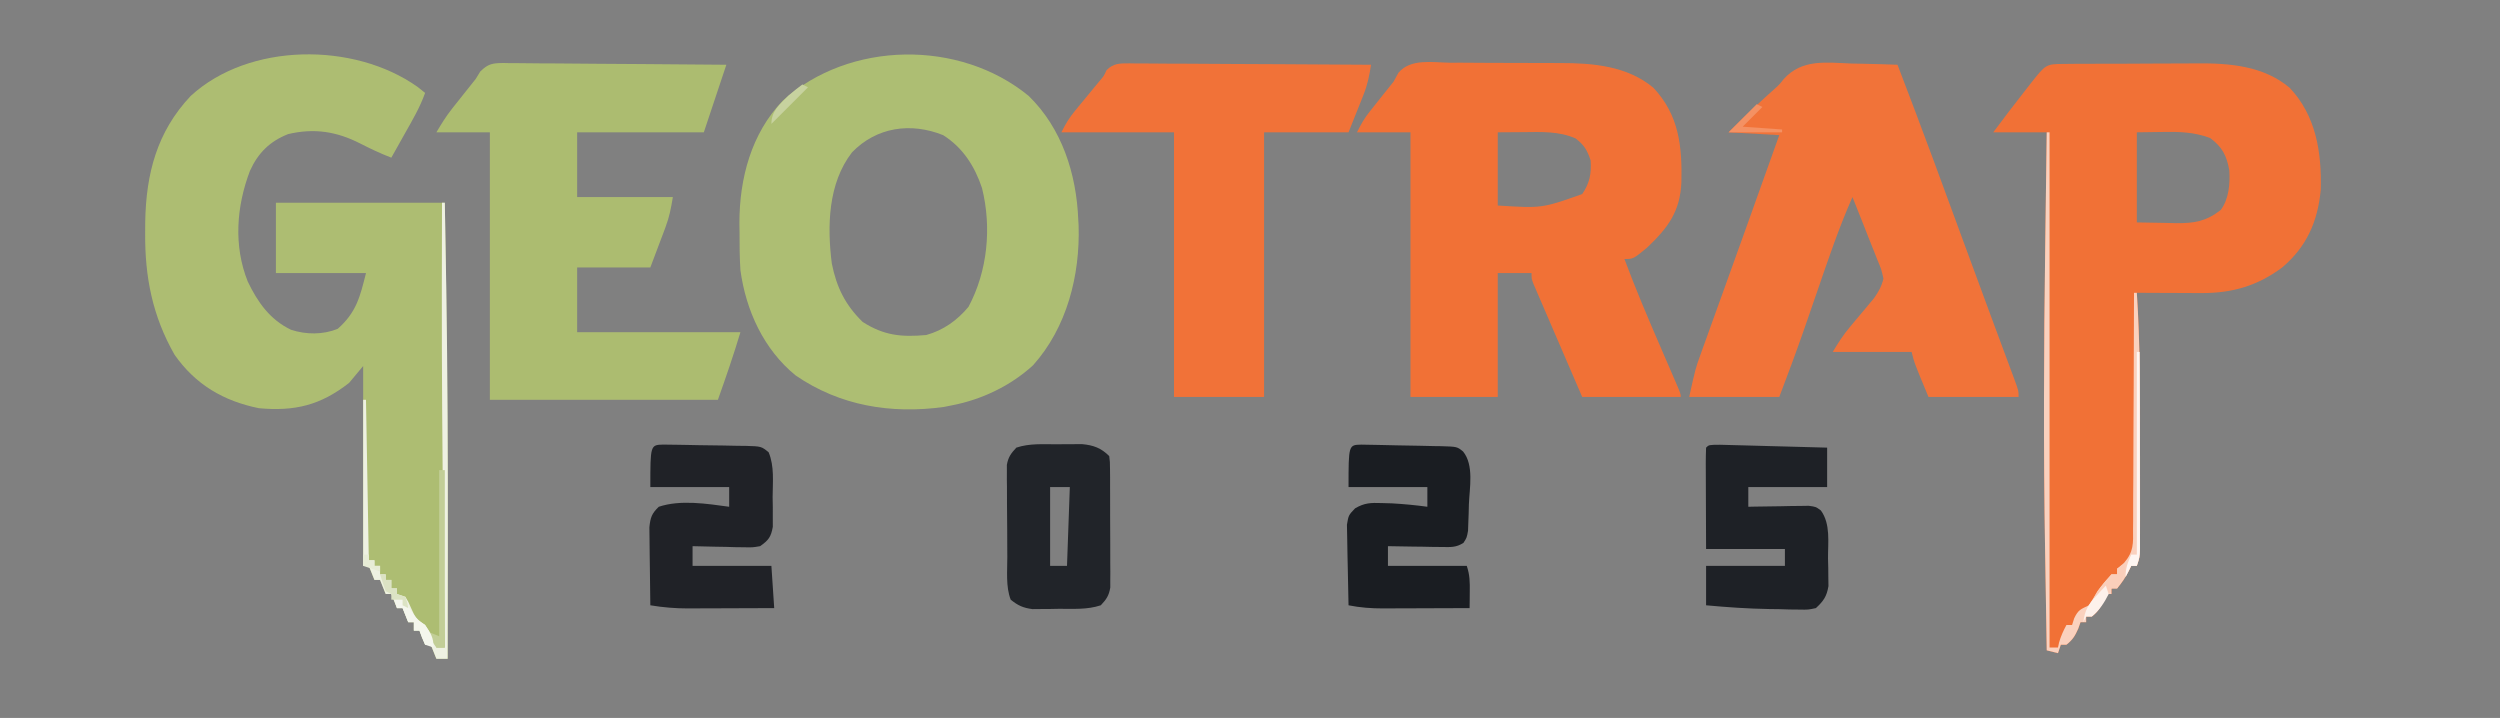 <?xml version="1.0" encoding="UTF-8"?>
<svg version="1.1" xmlns="http://www.w3.org/2000/svg" width="888" height="255">
<rect width="100%" height="100%" fill="#808080" stroke="none"/>
<path d="M0 0 C0.907 0.722 1.815 1.444 2.75 2.188 C0.951 7.264 -1.74 11.825 -4.375 16.5 C-5.077 17.754 -5.077 17.754 -5.793 19.033 C-6.943 21.086 -8.095 23.138 -9.25 25.188 C-13.088 23.722 -16.716 21.991 -20.375 20.125 C-28.678 15.891 -36.703 14.622 -45.961 16.836 C-52.471 19.435 -56.584 23.514 -59.469 29.875 C-64.267 42.488 -65.337 56.47 -60.25 69.188 C-56.732 76.534 -52.364 82.736 -44.879 86.324 C-39.526 88.082 -33.54 88.113 -28.312 86 C-21.695 80.185 -20.371 74.671 -18.25 66.188 C-28.81 66.188 -39.37 66.188 -50.25 66.188 C-50.25 57.938 -50.25 49.688 -50.25 41.188 C-30.45 41.188 -10.65 41.188 9.75 41.188 C10.436 81.322 10.846 121.424 10.812 161.562 C10.812 162.603 10.811 163.643 10.81 164.715 C10.799 177.539 10.779 190.363 10.75 203.188 C9.43 203.188 8.11 203.188 6.75 203.188 C5.76 200.713 5.76 200.713 4.75 198.188 C4.09 198.188 3.43 198.188 2.75 198.188 C1.76 195.713 1.76 195.713 0.75 193.188 C0.09 193.188 -0.57 193.188 -1.25 193.188 C-1.25 192.197 -1.25 191.208 -1.25 190.188 C-1.91 190.188 -2.57 190.188 -3.25 190.188 C-4.24 187.713 -4.24 187.713 -5.25 185.188 C-5.91 185.188 -6.57 185.188 -7.25 185.188 C-8.24 182.713 -8.24 182.713 -9.25 180.188 C-9.91 180.188 -10.57 180.188 -11.25 180.188 C-12.24 177.713 -12.24 177.713 -13.25 175.188 C-13.91 175.188 -14.57 175.188 -15.25 175.188 C-16.24 172.713 -16.24 172.713 -17.25 170.188 C-17.91 170.188 -18.57 170.188 -19.25 170.188 C-19.25 146.757 -19.25 123.328 -19.25 99.188 C-21.725 102.157 -21.725 102.157 -24.25 105.188 C-34.38 113.122 -43.515 115.344 -56.25 114.188 C-68.884 111.64 -78.806 105.799 -86.25 95.188 C-94.082 81.439 -96.821 67.602 -96.688 51.812 C-96.68 50.547 -96.672 49.281 -96.665 47.977 C-96.365 30.91 -92.53 15.991 -80.5 3.254 C-59.838 -15.722 -22.567 -15.964 0 0 Z " fill="#ADBD72" transform="translate(148.25,30.812)"/>
<path d="M0 0 C1.949 -0.019 1.949 -0.019 3.937 -0.039 C5.366 -0.042 6.795 -0.044 8.223 -0.045 C9.692 -0.052 11.16 -0.059 12.628 -0.066 C15.716 -0.078 18.803 -0.081 21.891 -0.08 C25.814 -0.08 29.735 -0.107 33.658 -0.142 C36.697 -0.164 39.737 -0.168 42.777 -0.167 C44.221 -0.169 45.664 -0.178 47.107 -0.194 C58.697 -0.307 70.893 0.678 80.118 8.482 C89.483 18.382 91.499 31.384 91.173 44.58 C90.122 55.918 86.189 64.899 77.469 72.291 C68.685 78.838 59.672 81.435 48.778 81.388 C48.119 81.387 47.46 81.385 46.782 81.384 C44.693 81.378 42.605 81.366 40.516 81.353 C39.094 81.348 37.671 81.343 36.249 81.339 C32.775 81.328 29.302 81.311 25.829 81.291 C25.9 82.37 25.97 83.449 26.043 84.562 C27.037 101.334 26.983 118.105 26.959 134.899 C26.953 139.125 26.957 143.352 26.963 147.578 C26.966 150.857 26.965 154.136 26.963 157.414 C26.962 158.975 26.963 160.535 26.965 162.096 C26.968 164.258 26.964 166.42 26.958 168.582 C26.957 169.809 26.957 171.036 26.956 172.3 C26.829 175.291 26.829 175.291 25.829 178.291 C25.169 178.291 24.509 178.291 23.829 178.291 C23.561 178.868 23.293 179.446 23.016 180.041 C21.8 182.346 20.526 184.311 18.829 186.291 C18.169 186.291 17.509 186.291 16.829 186.291 C16.829 186.951 16.829 187.611 16.829 188.291 C16.169 188.291 15.509 188.291 14.829 188.291 C14.561 189.054 14.293 189.817 14.016 190.603 C12.878 193.18 12.015 194.56 9.829 196.291 C9.169 196.291 8.509 196.291 7.829 196.291 C7.829 196.951 7.829 197.611 7.829 198.291 C7.169 198.291 6.509 198.291 5.829 198.291 C5.561 199.054 5.293 199.817 5.016 200.603 C3.878 203.18 3.015 204.56 0.829 206.291 C0.169 206.291 -0.491 206.291 -1.171 206.291 C-1.501 207.281 -1.831 208.271 -2.171 209.291 C-3.491 208.961 -4.811 208.631 -6.171 208.291 C-6.305 200.342 -6.436 192.393 -6.562 184.443 C-6.621 180.747 -6.681 177.051 -6.744 173.355 C-7.357 137.094 -7.205 100.858 -6.708 64.596 C-6.645 60.022 -6.586 55.447 -6.527 50.873 C-6.411 42.012 -6.292 33.151 -6.171 24.291 C-12.441 24.291 -18.711 24.291 -25.171 24.291 C-21.332 19.103 -17.402 13.994 -13.421 8.916 C-12.695 7.987 -12.695 7.987 -11.955 7.04 C-6.456 0.043 -6.456 0.043 0 0 Z M25.829 24.291 C25.829 34.851 25.829 45.411 25.829 56.291 C31.088 56.383 31.088 56.383 36.454 56.478 C37.548 56.505 38.642 56.533 39.769 56.561 C46.195 56.616 50.427 55.944 55.622 51.892 C58.557 47.997 58.964 42.552 58.68 37.81 C57.759 32.619 56.201 29.497 51.829 26.291 C46.107 24.191 40.941 24.047 34.891 24.166 C30.405 24.227 30.405 24.227 25.829 24.291 Z " fill="#F17136" transform="translate(733.171,22.709)"/>
<path d="M0 0 C11.842 11.511 16.974 27.713 17.625 43.938 C17.685 44.968 17.685 44.968 17.746 46.02 C18.304 63.708 13.588 82.295 1.562 95.688 C-6.43 103.015 -16.79 107.936 -27.375 109.938 C-28.282 110.119 -29.19 110.301 -30.125 110.488 C-48.826 113.073 -67.084 110.092 -82.785 99.277 C-94.119 90.04 -100.418 76.208 -102.375 61.938 C-102.666 57.496 -102.7 53.075 -102.688 48.625 C-102.704 47.491 -102.72 46.358 -102.736 45.189 C-102.745 29.388 -98.55 13.345 -87.301 1.672 C-63.681 -19.6 -24.52 -20.133 0 0 Z M-62.75 20.062 C-71.275 31.075 -71.597 46.335 -69.914 59.559 C-68.223 68.001 -65.114 74.294 -58.938 80.312 C-51.388 85.1 -45.295 85.74 -36.375 84.938 C-30.298 83.244 -25.408 79.766 -21.375 74.938 C-14.578 62.266 -13.08 46.741 -16.562 32.75 C-19.141 25.003 -23.368 18.364 -30.375 13.938 C-41.856 9.329 -54.043 11.052 -62.75 20.062 Z " fill="#ADBE73" transform="translate(365.375,34.062)"/>
<path d="M0 0 C1.486 0.001 2.973 -0 4.459 -0.003 C7.576 -0.003 10.692 0.018 13.81 0.054 C17.769 0.099 21.727 0.101 25.687 0.087 C28.76 0.08 31.833 0.094 34.907 0.113 C36.364 0.121 37.821 0.123 39.279 0.12 C50.892 0.116 63.108 1.137 72.379 8.898 C81.516 18.639 82.619 29.754 82.328 42.441 C81.869 52.876 77.621 58.572 70.094 65.727 C65.22 69.727 65.22 69.727 62.094 69.727 C66.025 80.296 70.426 90.632 74.906 100.977 C75.944 103.375 76.981 105.774 78.015 108.173 C78.653 109.653 79.293 111.132 79.935 112.61 C82.094 117.614 82.094 117.614 82.094 118.727 C70.544 118.727 58.994 118.727 47.094 118.727 C44.527 112.783 41.962 106.839 39.403 100.892 C38.532 98.868 37.659 96.845 36.784 94.822 C35.53 91.919 34.28 89.014 33.031 86.109 C32.638 85.201 32.244 84.293 31.838 83.357 C31.478 82.516 31.117 81.675 30.746 80.809 C30.266 79.697 30.266 79.697 29.777 78.562 C29.094 76.727 29.094 76.727 29.094 74.727 C25.134 74.727 21.174 74.727 17.094 74.727 C17.094 89.247 17.094 103.767 17.094 118.727 C6.864 118.727 -3.366 118.727 -13.906 118.727 C-13.906 87.707 -13.906 56.687 -13.906 24.727 C-20.176 24.727 -26.446 24.727 -32.906 24.727 C-31.48 21.874 -30.393 19.894 -28.48 17.484 C-28.013 16.893 -27.546 16.301 -27.064 15.691 C-26.336 14.781 -26.336 14.781 -25.594 13.852 C-25.12 13.252 -24.646 12.653 -24.158 12.035 C-22.749 10.258 -21.336 8.487 -19.906 6.727 C-19.33 5.679 -18.755 4.632 -18.161 3.553 C-13.833 -1.563 -6.113 -0.084 0 0 Z M17.094 24.727 C17.094 33.307 17.094 41.887 17.094 50.727 C32.762 51.723 32.762 51.723 47.094 46.664 C49.772 42.73 50.377 39.451 50.094 34.727 C48.865 31.04 47.83 29.303 44.781 26.914 C38.827 24.283 32.6 24.602 26.219 24.664 C23.207 24.685 20.196 24.705 17.094 24.727 Z " fill="#F17136" transform="translate(514.906,22.273)"/>
<path d="M0 0 C1.601 0.035 3.203 0.067 4.805 0.096 C8.705 0.172 12.602 0.293 16.5 0.438 C25.271 23.265 33.693 46.218 42.102 69.18 C44.644 76.115 47.201 83.044 49.77 89.969 C50.429 91.75 51.089 93.531 51.749 95.313 C52.679 97.825 53.611 100.337 54.546 102.848 C55.39 105.115 56.231 107.384 57.07 109.652 C57.444 110.65 57.444 110.65 57.825 111.668 C59.5 116.21 59.5 116.21 59.5 118.438 C48.94 118.438 38.38 118.438 27.5 118.438 C22.5 106.438 22.5 106.438 21.5 102.438 C12.26 102.438 3.02 102.438 -6.5 102.438 C-4.509 99.119 -2.86 96.503 -0.434 93.625 C0.134 92.942 0.702 92.259 1.287 91.555 C2.472 90.141 3.66 88.73 4.85 87.32 C5.416 86.637 5.983 85.954 6.566 85.25 C7.339 84.332 7.339 84.332 8.127 83.395 C9.781 81.036 10.791 79.248 11.5 76.438 C10.769 73.095 10.769 73.095 9.289 69.605 C8.919 68.651 8.919 68.651 8.541 67.676 C7.751 65.653 6.939 63.639 6.125 61.625 C5.584 60.251 5.045 58.877 4.508 57.502 C3.19 54.14 1.851 50.787 0.5 47.438 C-4.308 58.286 -8.081 69.477 -11.938 80.688 C-13.225 84.423 -14.515 88.157 -15.809 91.891 C-16.119 92.788 -16.43 93.685 -16.75 94.61 C-19.533 102.606 -22.489 110.525 -25.5 118.438 C-36.06 118.438 -46.62 118.438 -57.5 118.438 C-55.25 108.313 -55.25 108.313 -53.596 103.719 C-53.228 102.689 -52.86 101.659 -52.481 100.598 C-52.085 99.507 -51.689 98.417 -51.281 97.293 C-50.864 96.129 -50.447 94.965 -50.016 93.766 C-48.683 90.051 -47.342 86.338 -46 82.625 C-45.13 80.205 -44.26 77.785 -43.391 75.365 C-41.652 70.527 -39.911 65.69 -38.168 60.853 C-33.92 49.057 -29.711 37.247 -25.5 25.438 C-31.44 25.108 -37.38 24.777 -43.5 24.438 C-39.786 20.723 -36.048 17.115 -32.188 13.562 C-31.392 12.826 -31.392 12.826 -30.58 12.074 C-29.475 11.056 -28.358 10.05 -27.23 9.058 C-25.447 7.458 -25.447 7.458 -23.915 5.51 C-17.432 -1.679 -8.899 -0.34 0 0 Z " fill="#F17339" transform="translate(657.5,22.562)"/>
<path d="M0 0 C0.78 0.018 1.561 0.036 2.365 0.054 C3.609 0.053 3.609 0.053 4.879 0.052 C7.617 0.056 10.354 0.095 13.092 0.134 C14.992 0.143 16.892 0.15 18.792 0.155 C23.791 0.174 28.788 0.223 33.786 0.279 C38.886 0.33 43.987 0.353 49.089 0.378 C59.095 0.432 69.102 0.52 79.108 0.622 C76.468 8.542 73.828 16.462 71.108 24.622 C56.258 24.622 41.408 24.622 26.108 24.622 C26.108 32.212 26.108 39.802 26.108 47.622 C37.328 47.622 48.548 47.622 60.108 47.622 C59.429 51.696 58.88 54.646 57.479 58.364 C57.057 59.499 57.057 59.499 56.625 60.657 C56.269 61.594 55.913 62.531 55.546 63.497 C54.411 66.508 53.277 69.52 52.108 72.622 C43.528 72.622 34.948 72.622 26.108 72.622 C26.108 80.212 26.108 87.802 26.108 95.622 C45.248 95.622 64.388 95.622 84.108 95.622 C81.685 103.699 78.944 111.681 76.108 119.622 C49.378 119.622 22.648 119.622 -4.892 119.622 C-4.892 88.272 -4.892 56.922 -4.892 24.622 C-11.162 24.622 -17.432 24.622 -23.892 24.622 C-22.061 21.571 -20.493 18.967 -18.333 16.247 C-17.865 15.654 -17.396 15.061 -16.913 14.45 C-16.191 13.545 -16.191 13.545 -15.454 12.622 C-14.977 12.019 -14.499 11.416 -14.007 10.794 C-12.639 9.067 -11.267 7.344 -9.892 5.622 C-9.373 4.772 -8.854 3.922 -8.319 3.047 C-5.51 0.241 -3.898 0.037 0 0 Z " fill="#ACBC70" transform="translate(178.892,22.378)"/>
<path d="M0 0 C0.849 0.014 1.699 0.029 2.574 0.044 C3.921 0.043 3.921 0.043 5.295 0.042 C8.266 0.045 11.236 0.076 14.206 0.107 C16.265 0.115 18.323 0.12 20.381 0.124 C25.802 0.139 31.222 0.179 36.642 0.223 C42.172 0.264 47.702 0.282 53.232 0.302 C64.084 0.345 74.936 0.414 85.788 0.498 C85.201 4.2 84.548 7.536 83.159 11.021 C82.878 11.737 82.596 12.453 82.306 13.191 C81.949 14.076 81.593 14.961 81.226 15.873 C80.091 18.719 78.957 21.565 77.788 24.498 C67.888 24.498 57.988 24.498 47.788 24.498 C47.788 55.518 47.788 86.538 47.788 118.498 C37.228 118.498 26.668 118.498 15.788 118.498 C15.788 87.478 15.788 56.458 15.788 24.498 C2.588 24.498 -10.612 24.498 -24.212 24.498 C-22.662 21.398 -21.422 19.345 -19.278 16.748 C-18.428 15.711 -18.428 15.711 -17.561 14.654 C-16.677 13.587 -16.677 13.587 -15.774 12.498 C-14.608 11.082 -13.443 9.665 -12.278 8.248 C-11.762 7.624 -11.246 7 -10.714 6.357 C-9.145 4.551 -9.145 4.551 -8.167 2.41 C-5.589 -0.111 -3.501 0.025 0 0 Z " fill="#F17238" transform="translate(401.212,22.502)"/>
<path d="M0 0 C1.772 0.042 3.544 0.09 5.316 0.143 C6.247 0.166 7.178 0.19 8.137 0.214 C11.123 0.291 14.108 0.375 17.094 0.459 C19.112 0.512 21.131 0.565 23.15 0.617 C28.111 0.747 33.071 0.883 38.031 1.022 C38.031 5.642 38.031 10.262 38.031 15.022 C28.791 15.022 19.551 15.022 10.031 15.022 C10.031 17.332 10.031 19.642 10.031 22.022 C10.742 22.006 11.454 21.99 12.187 21.974 C15.405 21.912 18.624 21.873 21.844 21.834 C22.963 21.809 24.083 21.784 25.236 21.758 C26.309 21.748 27.382 21.739 28.488 21.729 C29.478 21.713 30.468 21.697 31.487 21.681 C34.031 22.022 34.031 22.022 35.815 23.353 C39.321 28.165 38.296 34.729 38.344 40.397 C38.373 41.534 38.402 42.671 38.431 43.842 C38.44 44.94 38.448 46.039 38.457 47.17 C38.471 48.172 38.486 49.174 38.501 50.207 C37.887 53.883 36.757 55.498 34.031 58.022 C31.289 58.605 31.289 58.605 28.156 58.545 C27.005 58.534 25.854 58.522 24.668 58.51 C23.468 58.473 22.267 58.435 21.031 58.397 C19.862 58.383 18.693 58.368 17.488 58.354 C9.966 58.229 2.521 57.718 -4.969 57.022 C-4.969 52.402 -4.969 47.782 -4.969 43.022 C4.271 43.022 13.511 43.022 23.031 43.022 C23.031 41.042 23.031 39.062 23.031 37.022 C13.791 37.022 4.551 37.022 -4.969 37.022 C-4.992 31.913 -5.012 26.805 -5.024 21.696 C-5.029 19.957 -5.036 18.217 -5.044 16.478 C-5.057 13.983 -5.062 11.489 -5.067 8.994 C-5.072 8.212 -5.077 7.43 -5.082 6.624 C-5.082 4.756 -5.031 2.888 -4.969 1.022 C-3.969 0.022 -3.969 0.022 0 0 Z " fill="#1E2126" transform="translate(610.969,157.978)"/>
<path d="M0 0 C1.626 0.015 3.252 0.038 4.877 0.066 C5.735 0.08 6.592 0.094 7.475 0.108 C9.292 0.142 11.11 0.178 12.927 0.217 C15.71 0.272 18.493 0.301 21.276 0.329 C23.039 0.365 24.802 0.402 26.565 0.441 C27.399 0.445 28.234 0.449 29.094 0.454 C34.788 0.622 34.788 0.622 37.376 2.741 C39.459 7.735 38.822 13.26 38.792 18.585 C38.821 20.44 38.821 20.44 38.852 22.331 C38.851 23.519 38.851 24.706 38.85 25.929 C38.853 27.556 38.853 27.556 38.856 29.216 C38.226 32.817 37.325 33.987 34.354 36.085 C31.697 36.539 31.697 36.539 28.713 36.476 C27.108 36.456 27.108 36.456 25.471 36.437 C24.36 36.403 23.249 36.37 22.104 36.335 C20.414 36.308 20.414 36.308 18.69 36.281 C15.91 36.233 13.133 36.168 10.354 36.085 C10.354 38.395 10.354 40.705 10.354 43.085 C19.594 43.085 28.834 43.085 38.354 43.085 C38.849 50.51 38.849 50.51 39.354 58.085 C34.213 58.11 29.072 58.128 23.93 58.14 C22.184 58.145 20.437 58.152 18.69 58.161 C16.171 58.173 13.651 58.178 11.131 58.183 C10.358 58.188 9.585 58.193 8.788 58.199 C4.205 58.199 -0.124 57.842 -4.646 57.085 C-4.72 52.744 -4.775 48.402 -4.811 44.06 C-4.826 42.584 -4.846 41.108 -4.872 39.632 C-4.909 37.507 -4.926 35.382 -4.939 33.257 C-4.955 31.979 -4.97 30.702 -4.987 29.385 C-4.625 25.878 -4.154 24.51 -1.646 22.085 C6.068 19.514 15.404 21.007 23.354 22.085 C23.354 19.775 23.354 17.465 23.354 15.085 C14.114 15.085 4.874 15.085 -4.646 15.085 C-4.646 0.109 -4.646 0.109 0 0 Z " fill="#202227" transform="translate(235.646,157.915)"/>
<path d="M0 0 C1.584 0.022 3.167 0.051 4.75 0.085 C5.585 0.101 6.42 0.118 7.281 0.135 C9.051 0.173 10.821 0.213 12.592 0.256 C15.302 0.319 18.012 0.36 20.723 0.401 C22.441 0.44 24.158 0.481 25.875 0.522 C26.688 0.532 27.501 0.542 28.338 0.551 C34.022 0.724 34.022 0.724 36.141 2.451 C40.068 7.321 38.424 15.359 38.196 21.194 C38.155 22.84 38.155 22.84 38.114 24.519 C38.074 25.569 38.034 26.62 37.993 27.702 C37.944 29.139 37.944 29.139 37.894 30.605 C37.446 33.069 37.446 33.069 36.272 34.886 C33.68 36.566 31.755 36.409 28.684 36.362 C27.566 36.353 26.448 36.343 25.295 36.333 C24.128 36.308 22.961 36.283 21.758 36.257 C20.579 36.243 19.401 36.23 18.186 36.216 C15.272 36.18 12.359 36.131 9.446 36.069 C9.446 38.379 9.446 40.689 9.446 43.069 C18.686 43.069 27.926 43.069 37.446 43.069 C38.541 46.355 38.545 48.806 38.508 52.257 C38.499 53.344 38.49 54.43 38.481 55.55 C38.469 56.381 38.458 57.213 38.446 58.069 C33.286 58.094 28.127 58.112 22.967 58.124 C21.214 58.129 19.46 58.136 17.707 58.145 C15.18 58.157 12.653 58.163 10.125 58.167 C9.347 58.172 8.569 58.177 7.767 58.183 C3.545 58.183 -0.395 57.905 -4.554 57.069 C-4.678 52.585 -4.769 48.102 -4.829 43.617 C-4.854 42.092 -4.888 40.567 -4.931 39.043 C-4.992 36.848 -5.02 34.655 -5.042 32.46 C-5.069 31.14 -5.095 29.821 -5.122 28.461 C-4.554 25.069 -4.554 25.069 -2.226 22.634 C1.147 20.659 3.308 20.632 7.196 20.757 C9.033 20.809 9.033 20.809 10.907 20.862 C15.123 21.109 19.262 21.492 23.446 22.069 C23.446 19.759 23.446 17.449 23.446 15.069 C14.206 15.069 4.966 15.069 -4.554 15.069 C-4.554 0.089 -4.554 0.089 0 0 Z " fill="#1A1D22" transform="translate(483.554,157.931)"/>
<path d="M0 0 C1.562 -0.018 1.562 -0.018 3.156 -0.037 C4.164 -0.039 5.172 -0.041 6.211 -0.043 C7.129 -0.047 8.048 -0.051 8.994 -0.055 C13.012 0.316 15.765 1.327 18.625 4.188 C18.886 6.261 18.886 6.261 18.9 8.849 C18.914 10.301 18.914 10.301 18.929 11.782 C18.928 12.831 18.927 13.88 18.926 14.961 C18.93 16.036 18.934 17.112 18.939 18.219 C18.945 20.497 18.945 22.776 18.941 25.054 C18.938 28.541 18.961 32.028 18.986 35.516 C18.989 37.727 18.989 39.938 18.988 42.148 C18.997 43.193 19.007 44.238 19.016 45.315 C19.01 46.289 19.004 47.263 18.997 48.267 C18.998 49.123 18.999 49.978 18.999 50.86 C18.537 53.732 17.615 55.089 15.625 57.188 C10.781 58.802 5.822 58.414 0.75 58.438 C-0.884 58.468 -0.884 58.468 -2.551 58.5 C-3.604 58.505 -4.657 58.51 -5.742 58.516 C-6.702 58.525 -7.663 58.534 -8.652 58.544 C-11.964 58.11 -13.781 57.291 -16.375 55.188 C-18.17 50.586 -17.556 44.89 -17.578 39.996 C-17.584 39.014 -17.59 38.032 -17.595 37.02 C-17.605 34.948 -17.611 32.876 -17.615 30.804 C-17.625 27.633 -17.656 24.462 -17.688 21.291 C-17.694 19.276 -17.699 17.261 -17.703 15.246 C-17.715 14.298 -17.728 13.35 -17.741 12.373 C-17.738 11.489 -17.735 10.604 -17.731 9.693 C-17.735 8.918 -17.739 8.142 -17.742 7.343 C-17.272 4.582 -16.276 3.221 -14.375 1.188 C-9.673 -0.38 -4.925 0.003 0 0 Z M-2.375 15.188 C-2.375 24.427 -2.375 33.667 -2.375 43.188 C-0.395 43.188 1.585 43.188 3.625 43.188 C3.955 33.947 4.285 24.707 4.625 15.188 C2.315 15.188 0.005 15.188 -2.375 15.188 Z " fill="#212429" transform="translate(375.375,157.812)"/>
<path d="M0 0 C0.33 0 0.66 0 1 0 C1 60.39 1 120.78 1 183 C1.99 183 2.98 183 4 183 C4.124 182.423 4.247 181.845 4.375 181.25 C5.006 178.977 5.889 177.075 7 175 C7.66 175 8.32 175 9 175 C9.248 174.216 9.495 173.433 9.75 172.625 C11.223 169.531 12.041 169.434 15 168 C16.046 166.362 17.04 164.69 18 163 C19.572 160.872 21.216 158.967 23 157 C23.66 157 24.32 157 25 157 C25 156.34 25 155.68 25 155 C25.811 154.322 26.623 153.643 27.459 152.944 C30.941 148.91 30.712 146.06 30.659 140.895 C30.675 139.534 30.675 139.534 30.691 138.144 C30.72 135.152 30.714 132.161 30.707 129.168 C30.72 127.09 30.735 125.012 30.753 122.934 C30.793 117.471 30.803 112.009 30.807 106.545 C30.816 100.968 30.854 95.391 30.889 89.814 C30.953 78.876 30.986 67.938 31 57 C31.33 57 31.66 57 32 57 C33.171 74.864 33.155 92.716 33.13 110.608 C33.125 114.835 33.128 119.061 33.134 123.288 C33.138 126.566 33.136 129.845 33.134 133.124 C33.133 134.684 33.134 136.245 33.136 137.805 C33.139 139.967 33.135 142.129 33.129 144.292 C33.129 145.518 33.128 146.745 33.127 148.009 C33 151 33 151 32 154 C31.34 154 30.68 154 30 154 C29.732 154.577 29.464 155.155 29.188 155.75 C27.971 158.056 26.697 160.021 25 162 C24.34 162 23.68 162 23 162 C23 162.66 23 163.32 23 164 C22.34 164 21.68 164 21 164 C20.732 164.763 20.464 165.526 20.188 166.312 C19.049 168.89 18.186 170.27 16 172 C15.34 172 14.68 172 14 172 C14 172.66 14 173.32 14 174 C13.34 174 12.68 174 12 174 C11.732 174.763 11.464 175.526 11.188 176.312 C10.049 178.89 9.186 180.27 7 182 C6.34 182 5.68 182 5 182 C4.67 182.99 4.34 183.98 4 185 C2.68 184.67 1.36 184.34 0 184 C-0.134 176.051 -0.265 168.102 -0.391 160.153 C-0.45 156.457 -0.51 152.761 -0.573 149.065 C-1.186 112.804 -1.034 76.568 -0.536 40.306 C-0.474 35.731 -0.415 31.157 -0.355 26.582 C-0.24 17.721 -0.121 8.861 0 0 Z " fill="#FAD1BE" transform="translate(727,47)"/>
<path d="M0 0 C0.33 0 0.66 0 1 0 C1.182 9.75 1.346 19.5 1.5 29.25 C1.518 30.379 1.518 30.379 1.536 31.531 C1.998 61.146 2.087 90.757 2.062 120.375 C2.062 121.415 2.061 122.455 2.06 123.527 C2.049 136.351 2.029 149.176 2 162 C0.68 162 -0.64 162 -2 162 C-2.99 159.525 -2.99 159.525 -4 157 C-4.66 157 -5.32 157 -6 157 C-6.99 154.525 -6.99 154.525 -8 152 C-8.66 152 -9.32 152 -10 152 C-10 151.01 -10 150.02 -10 149 C-10.66 149 -11.32 149 -12 149 C-12.99 146.525 -12.99 146.525 -14 144 C-14.66 144 -15.32 144 -16 144 C-16.99 141.525 -16.99 141.525 -18 139 C-18.66 139 -19.32 139 -20 139 C-20.99 136.525 -20.99 136.525 -22 134 C-22.66 134 -23.32 134 -24 134 C-24.99 131.525 -24.99 131.525 -26 129 C-26.66 129 -27.32 129 -28 129 C-28 109.53 -28 90.06 -28 70 C-27.67 70 -27.34 70 -27 70 C-26.67 88.81 -26.34 107.62 -26 127 C-25.34 127 -24.68 127 -24 127 C-24 127.66 -24 128.32 -24 129 C-23.34 129 -22.68 129 -22 129 C-22 129.99 -22 130.98 -22 132 C-21.34 132 -20.68 132 -20 132 C-20 132.66 -20 133.32 -20 134 C-19.34 134 -18.68 134 -18 134 C-18 134.99 -18 135.98 -18 137 C-17.34 137 -16.68 137 -16 137 C-16 137.66 -16 138.32 -16 139 C-15.01 139.33 -14.02 139.66 -13 140 C-11.938 141.777 -11.938 141.777 -11 143.938 C-9.576 147.206 -9.126 147.916 -6 150 C-4.225 152.663 -3.014 154.957 -2 158 C-1.01 158 -0.02 158 1 158 C0.987 157.082 0.975 156.165 0.962 155.22 C0.801 143.313 0.647 131.407 0.5 119.5 C0.482 118.06 0.482 118.06 0.464 116.591 C0.112 87.935 -0.094 59.283 -0.062 30.625 C-0.062 29.838 -0.061 29.05 -0.06 28.239 C-0.049 18.826 -0.029 9.413 0 0 Z " fill="#EEF1E2" transform="translate(157,72)"/>
<path d="M0 0 C0.66 0 1.32 0 2 0 C2 20.79 2 41.58 2 63 C1.01 63 0.02 63 -1 63 C-3.188 60 -3.188 60 -5 57 C-3.35 57.66 -1.7 58.32 0 59 C0 39.53 0 20.06 0 0 Z " fill="#C2CE97" transform="translate(156,167)"/>
<path d="M0 0 C0.33 0 0.66 0 1 0 C1.023 9.466 1.041 18.932 1.052 28.399 C1.057 32.794 1.064 37.189 1.075 41.585 C1.086 45.825 1.092 50.066 1.095 54.306 C1.097 55.925 1.1 57.544 1.106 59.164 C1.113 61.428 1.114 63.693 1.114 65.958 C1.116 67.248 1.118 68.539 1.12 69.868 C1 73 1 73 0 76 C-0.66 76 -1.32 76 -2 76 C-2.66 77.32 -3.32 78.64 -4 80 C-4 76.796 -3.257 74.906 -2 72 C-1.34 72 -0.68 72 0 72 C0 48.24 0 24.48 0 0 Z " fill="#FEF6F2" transform="translate(759,125)"/>
<path d="M0 0 C0.99 0 1.98 0 3 0 C4.535 1.715 4.535 1.715 6.062 3.938 C8.07 6.993 8.07 6.993 11 9 C13.01 11.937 14 13.392 14 17 C13.01 16.67 12.02 16.34 11 16 C9.812 13.438 9.812 13.438 9 11 C8.34 11 7.68 11 7 11 C7 10.01 7 9.02 7 8 C6.34 8 5.68 8 5 8 C4.34 6.35 3.68 4.7 3 3 C2.34 3 1.68 3 1 3 C0.67 2.01 0.34 1.02 0 0 Z " fill="#F4F6ED" transform="translate(140,213)"/>
<path d="M0 0 C0 3.694 -1.282 5.778 -3 9 C-3.66 9 -4.32 9 -5 9 C-5.33 9.66 -5.66 10.32 -6 11 C-6.66 11 -7.32 11 -8 11 C-9.362 11.961 -10.699 12.959 -12 14 C-10.326 10.043 -7.869 7.155 -5 4 C-4.34 4 -3.68 4 -3 4 C-3 3.34 -3 2.68 -3 2 C-2.01 1.34 -1.02 0.68 0 0 Z " fill="#FACEBA" transform="translate(755,200)"/>
<path d="M0 0 C0.66 0.33 1.32 0.66 2 1 C-0.31 3.31 -2.62 5.62 -5 8 C1.93 8.495 1.93 8.495 9 9 C9 9.33 9 9.66 9 10 C2.73 10 -3.54 10 -10 10 C-6.667 6.667 -3.333 3.333 0 0 Z " fill="#F49163" transform="translate(624,37)"/>
<path d="M0 0 C0.66 0.33 1.32 0.66 2 1 C-2.29 5.29 -6.58 9.58 -11 14 C-11 9.408 -8.093 7.187 -5 4 C-3.372 2.62 -1.72 1.264 0 0 Z " fill="#C7D29F" transform="translate(285,30)"/>
<path d="M0 0 C0.33 0.99 0.66 1.98 1 3 C-0.56 6.121 -2.298 8.768 -5 11 C-5.66 11 -6.32 11 -7 11 C-7.33 11.66 -7.66 12.32 -8 13 C-7.481 8.828 -6.288 6.746 -3.438 3.688 C-2.797 2.99 -2.156 2.293 -1.496 1.574 C-1.002 1.055 -0.509 0.535 0 0 Z " fill="#FDF1EB" transform="translate(748,208)"/>
<path d="M0 0 C0.66 0 1.32 0 2 0 C2 0.66 2 1.32 2 2 C2.66 2 3.32 2 4 2 C4 2.99 4 3.98 4 5 C4.66 5 5.32 5 6 5 C6 5.66 6 6.32 6 7 C6.99 7.33 7.98 7.66 9 8 C9.688 10.062 9.688 10.062 10 12 C9.34 11.67 8.68 11.34 8 11 C8 10.34 8 9.68 8 9 C6.68 9 5.36 9 4 9 C4 8.34 4 7.68 4 7 C3.34 6.67 2.68 6.34 2 6 C1.273 4.021 0.602 2.02 0 0 Z " fill="#DCE3C4" transform="translate(135,204)"/>
<path d="M0 0 C0.66 0 1.32 0 2 0 C2 0.66 2 1.32 2 2 C2.66 2 3.32 2 4 2 C4 2.66 4 3.32 4 4 C4.66 4 5.32 4 6 4 C6 4.66 6 5.32 6 6 C4.02 5.34 2.04 4.68 0 4 C0 2.68 0 1.36 0 0 Z " fill="#E7ECD6" transform="translate(129,197)"/>
</svg>
